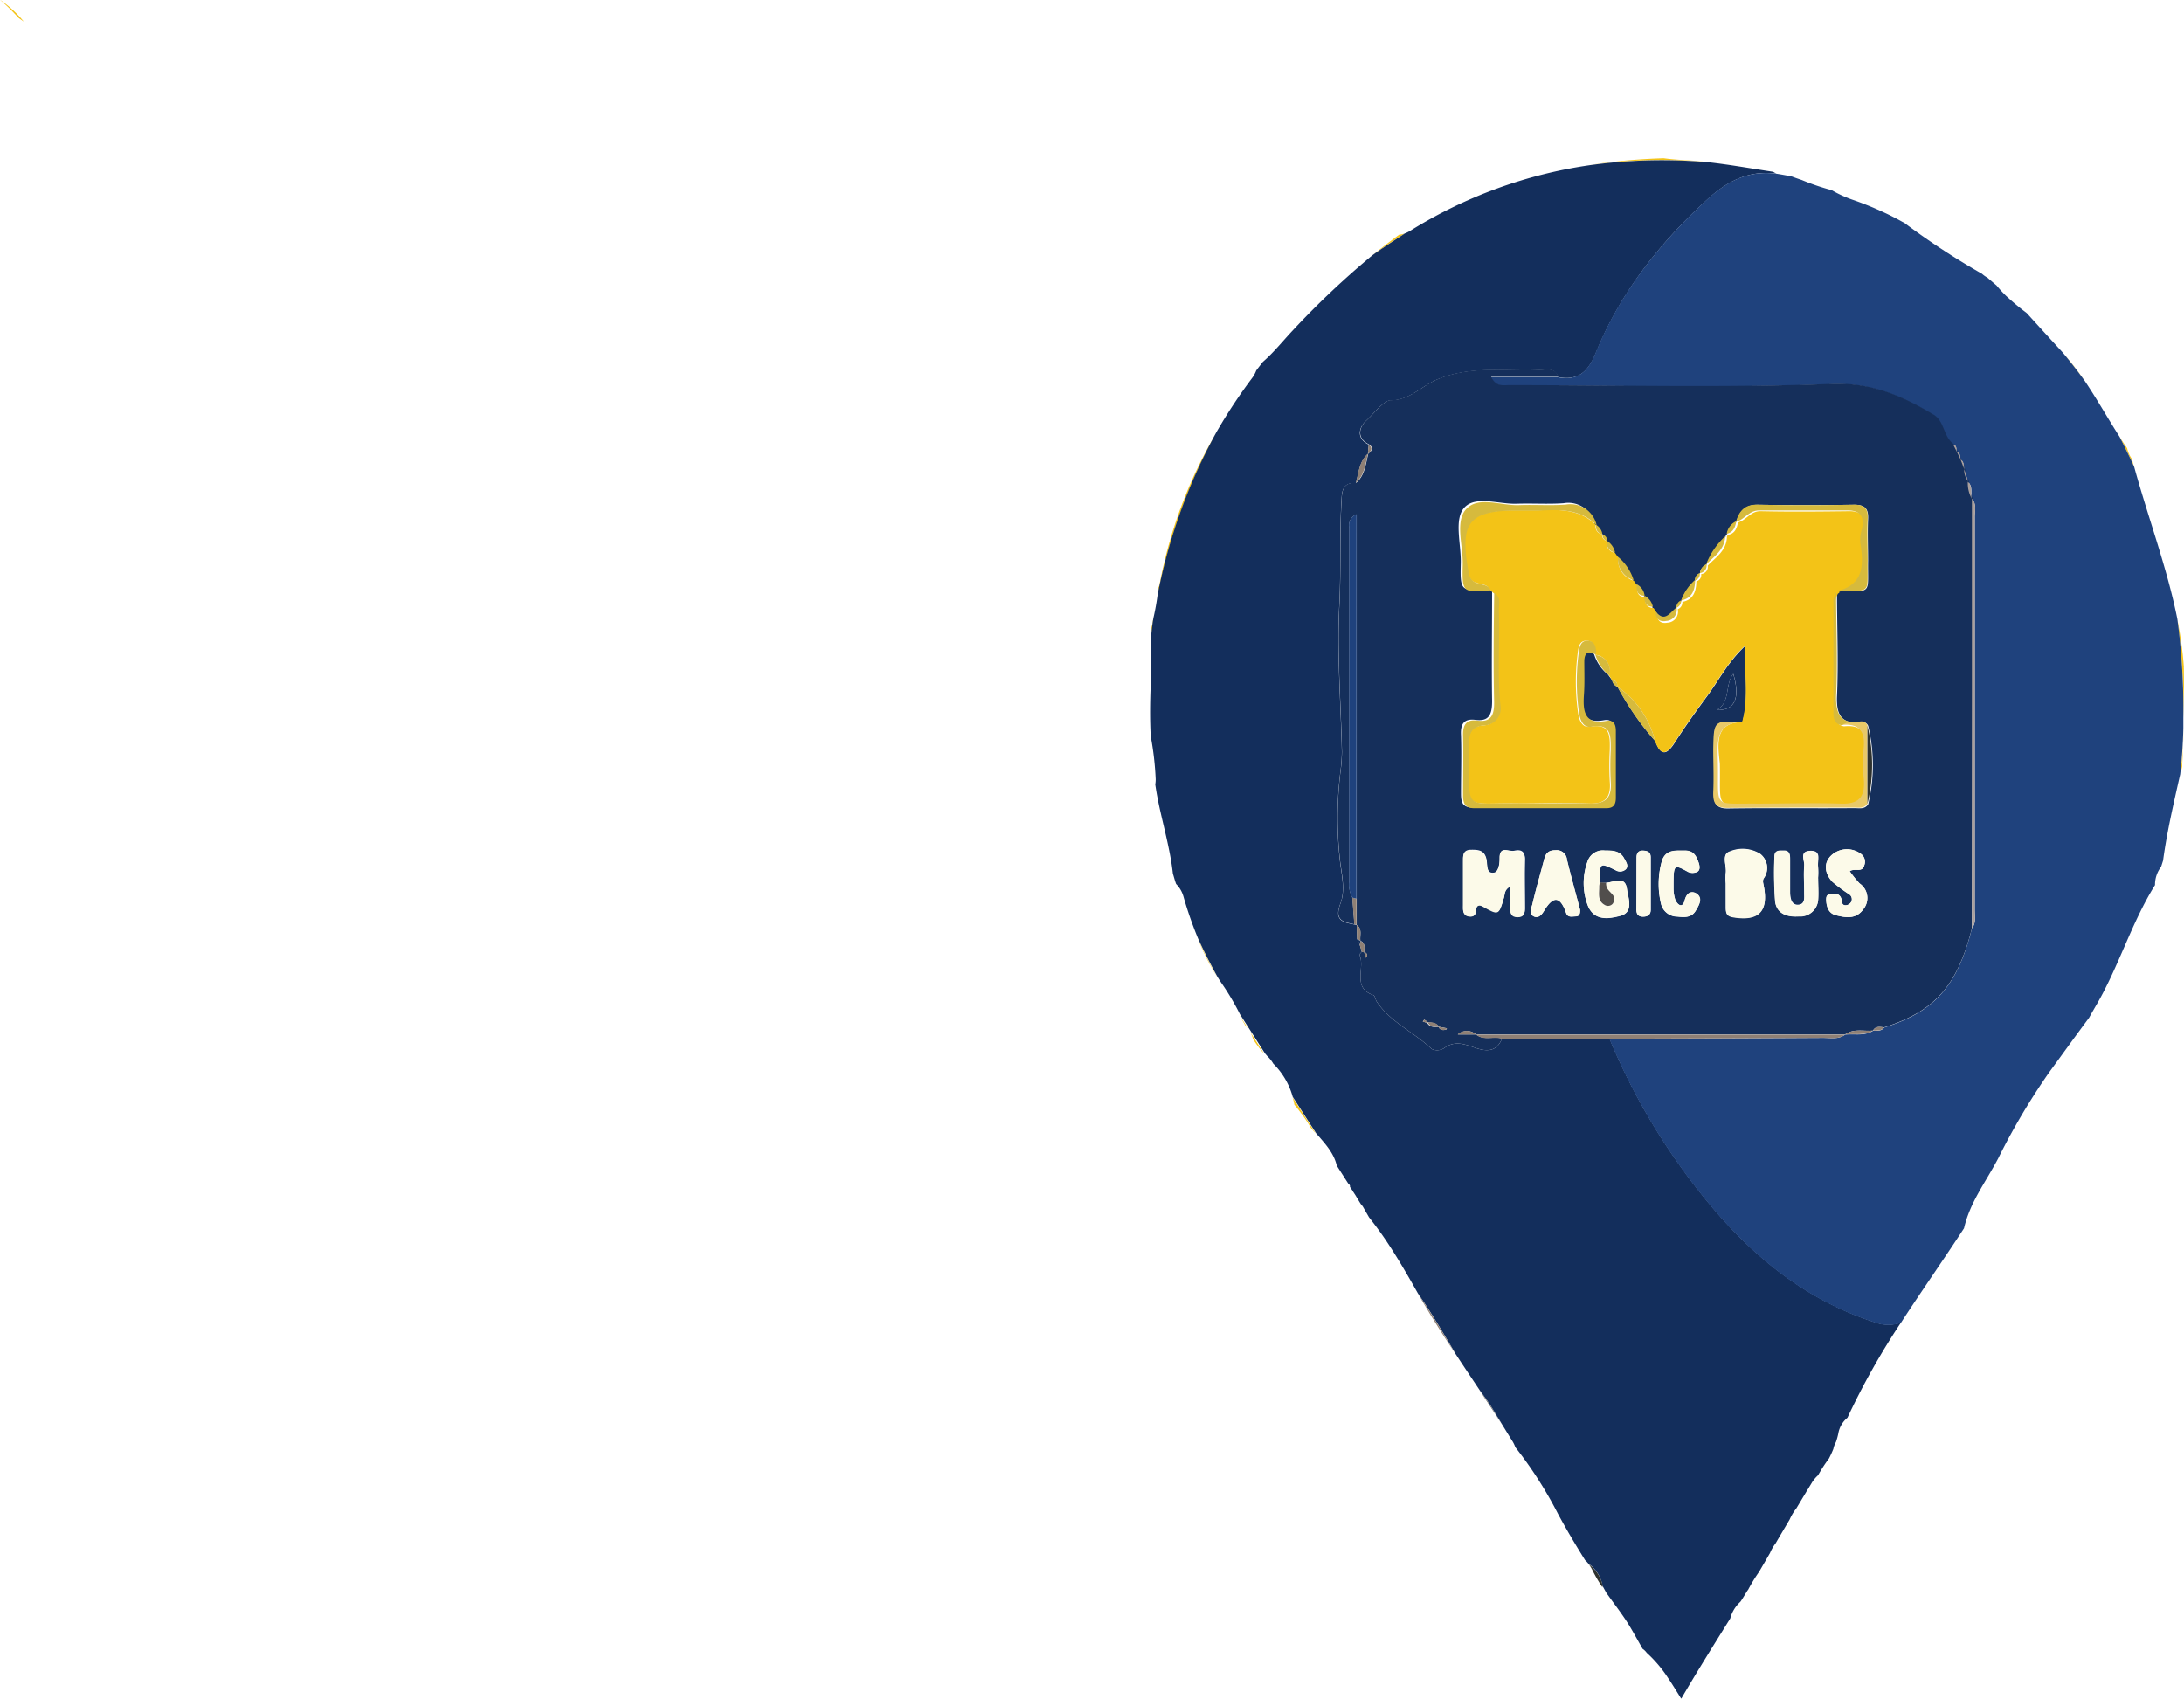 <svg id="Layer_1" data-name="Layer 1" xmlns="http://www.w3.org/2000/svg" viewBox="0 0 298.45 232.2"><defs><style>.cls-1{fill:#f3c317;}.cls-2{fill:#132e5c;}.cls-3{fill:#1f427d;}.cls-4{fill:#152f5b;}.cls-5{fill:#8f8075;}.cls-6{fill:#514e4c;}.cls-7{fill:#2e322f;}.cls-8{fill:#aa9f9c;}.cls-9{fill:#d6ba3d;}.cls-10{fill:#fcfae9;}.cls-11{fill:#e9c968;}.cls-12{fill:none;}</style></defs><path class="cls-1" d="M37.33,3.85l.74.53a15.86,15.86,0,0,0-3.26-3A27.46,27.46,0,0,1,37.33,3.85Z" transform="translate(-34.81 -1.41)"/><path class="cls-1" d="M201.18,135c-1-1.73-1.86-3.5-2.68-5.29A34,34,0,0,0,201.18,135Z" transform="translate(-34.81 -1.41)"/><path class="cls-1" d="M205,141.57a4.23,4.23,0,0,1,1,1.67s0,.07,0,.11a16,16,0,0,0,1.56,2.07l-3.43-5.37Z" transform="translate(-34.81 -1.41)"/><path class="cls-1" d="M192.06,87.68l0,1.19c.12-1.08.26-2.16.42-3.23Q192.3,86.65,192.06,87.68Z" transform="translate(-34.81 -1.41)"/><path class="cls-1" d="M193.32,81a3.08,3.08,0,0,1-.2.71c0,.32-.05.63-.09,1a76.37,76.37,0,0,1,8-22.16A63.94,63.94,0,0,0,193.32,81Z" transform="translate(-34.81 -1.41)"/><path class="cls-1" d="M226,33.49c-1.25.92-2.48,1.86-3.67,2.82,1.46-1.08,3-2.07,4.46-3A3.82,3.82,0,0,1,226,33.49Z" transform="translate(-34.81 -1.41)"/><path class="cls-1" d="M266.58,23.4c-1.53-.11-3-.16-4.42-.36a82.66,82.66,0,0,0-10.3.95,72.26,72.26,0,0,1,16.42-.42Z" transform="translate(-34.81 -1.41)"/><path class="cls-1" d="M316.9,49.86q1.46,1.77,2.79,3.62A34.54,34.54,0,0,0,316.9,49.86Z" transform="translate(-34.81 -1.41)"/><path class="cls-1" d="M325.49,62.67c-.36-.53-.72-1.06-1.07-1.6.72,1.35,1.39,2.72,2,4.12-.1-.36-.19-.71-.28-1.06A4,4,0,0,1,325.49,62.67Z" transform="translate(-34.81 -1.41)"/><path class="cls-1" d="M333.24,92.77a.9.9,0,0,1,0-.23,53.09,53.09,0,0,0-.91-6.56,94.12,94.12,0,0,1,.88,13.54C333.27,97.25,333.26,95,333.24,92.77Z" transform="translate(-34.81 -1.41)"/><path class="cls-1" d="M333,106.21q.15-2.67.21-5.34c0,2.13-.2,4.24-.43,6.32C332.85,106.86,332.93,106.54,333,106.21Z" transform="translate(-34.81 -1.41)"/><path class="cls-1" d="M214.64,156.36l-3.21-5,.12.38a4,4,0,0,1,.14.65c.22.27.44.52.64.79.39.5.76,1,1.1,1.53.17.26.32.51.47.78l0,0C214.12,155.76,214.38,156.06,214.64,156.36Z" transform="translate(-34.81 -1.41)"/><path class="cls-2" d="M290.93,182.08c-9.24-3-16.44-8.8-22.67-16.32a88.29,88.29,0,0,1-13.5-22.42H240.07c-.8,2-2.33,1.74-3.84,1.21s-2.71-.9-4.1.12a1.75,1.75,0,0,1-1.68.1c-2.39-2.3-5.56-3.59-7.49-6.45-.19-.28-.25-.83-.47-.91-3-1-1.05-3.8-1.92-5.55,0,0,.21-.25.33-.37-.09-.34-.19-.68-.29-1s-.22-.49-.34-.74l-.06-1.89a.64.64,0,0,0-.33-.1c-1.51-.31-2.8-.49-1.9-2.87.61-1.59.27-3.51,0-5.29a52.3,52.3,0,0,1,0-12.75,21.48,21.48,0,0,0,.2-2.65c-.14-6.72-.7-13.45-.35-20.14.25-5,0-9.89.33-14.82.11-1.41.72-1.88,1.94-1.8.4-1.4.46-3,1.66-4,0-.42.06-.84.1-1.26-1.75-.83-1.35-2.35-.43-3.21,1.1-1,2.48-2.84,3.37-2.83,2.65,0,4.3-2,6.4-2.86,4.82-2,9.65-1,14.46-1.32.83-.06,1.74-.12,2.08,1,2.64.49,4.05-.61,5.14-3.29,3.39-8.35,8.8-15.12,15.32-21.07,2.81-2.56,5.69-3.91,9.35-3.47-.15-.07-.3-.16-.44-.24l-.71-.11c-2.67-.41-5.4-.89-8.1-1.19a72.26,72.26,0,0,0-16.42.42,63.59,63.59,0,0,0-24.26,8.88,4.05,4.05,0,0,1-.83.42c-1.5,1-3,1.94-4.46,3a115.26,115.26,0,0,0-10.88,10.28c-1.26,1.33-2.58,3-4.07,4.28-.3.39-.61.78-.9,1.18a4.19,4.19,0,0,1-.59,1.06A72.72,72.72,0,0,0,201,60.54a76.37,76.37,0,0,0-8,22.16c-.13,1-.31,2-.52,2.94s-.3,2.15-.42,3.23c0,2.1.12,4.19,0,6.14-.1,2.41-.12,4.73,0,7a41.52,41.52,0,0,1,.68,5.9,4.08,4.08,0,0,1-.06.71c.06.39.12.78.19,1.18.62,3.52,1.83,7.38,2.22,11,.15.48.28,1,.44,1.42a4,4,0,0,1,1,1.7,53,53,0,0,0,2,5.75c.82,1.79,1.72,3.56,2.68,5.29.22.34.43.68.66,1a35.25,35.25,0,0,1,2.38,4.05l3.43,5.37c.15.17.3.36.47.52a4.83,4.83,0,0,1,.67.89l.18.18a10.12,10.12,0,0,1,2.46,4.33l3.21,5c1.15,1.34,2.4,2.63,2.81,4.4.53.84,1.07,1.68,1.61,2.52a.34.34,0,0,1,.19.39l.37.54.06.11.34.52c.23.39.47.78.71,1.17a3.51,3.51,0,0,1,.29.36l.84,1.46c.58.74,1.15,1.49,1.69,2.25,1.83,2.6,3.44,5.4,5,8.16,1.84,2.66,3.49,5.45,5.13,8.25,1.14,1.74,2.3,3.46,3.45,5.19a25.6,25.6,0,0,1,2.07,3.09c.26.4.52.82.76,1.24.51.81,1,1.63,1.52,2.45a4.44,4.44,0,0,1,.38.8,56,56,0,0,1,5.83,9.11c1.16,2.16,2.41,4.25,3.7,6.32a3.45,3.45,0,0,1,.45.48,4.7,4.7,0,0,1,1.94,3.06l.51.92c1.1,1.56,2.3,3.07,3.24,4.65.59,1,1.15,2,1.71,3a2.3,2.3,0,0,1,.57.55,17.51,17.51,0,0,1,2.89,3.4c.55.81,1.06,1.65,1.58,2.48.08.13.16.26.25.38,2.16-3.71,4.45-7.35,6.69-10.95a4.73,4.73,0,0,1,1.39-2.29c.1-.13.18-.27.27-.4l.67-1.09a1.34,1.34,0,0,1,.11-.14,22.22,22.22,0,0,1,1.52-2.48c.49-.86,1-1.71,1.48-2.56a5.72,5.72,0,0,1,.75-1.29c.64-1.1,1.29-2.19,1.93-3.28a7.23,7.23,0,0,1,.92-1.53l1.34-2.23a2.85,2.85,0,0,1,.23-.37l.55-.91a4.51,4.51,0,0,1,.84-1,20.75,20.75,0,0,1,1.5-2.31c.22-.43.42-.86.59-1.29a3,3,0,0,1,.35-.93,8.8,8.8,0,0,0,.33-1.19,3.57,3.57,0,0,1,1.25-2.15,100.42,100.42,0,0,1,7.31-13A5.29,5.29,0,0,1,290.93,182.08Z" transform="translate(-34.81 -1.41)"/><path class="cls-3" d="M332.35,86c-1.4-7-4-13.86-5.9-20.79-.64-1.4-1.31-2.77-2-4.12-1.61-2.51-3.07-5.12-4.73-7.59q-1.33-1.84-2.79-3.62l-.25-.3c-1.64-1.78-3.26-3.56-4.88-5.35l-.1-.09a33.55,33.55,0,0,1-2.82-2.36,17.59,17.59,0,0,1-1.23-1.35l-1.26-1.08a3.85,3.85,0,0,1-.73-.52,102,102,0,0,1-10.67-7l-.16-.07c-1-.56-2-1.07-3.07-1.54l-.37-.17c-1.08-.48-2.19-.91-3.27-1.29a16.3,16.3,0,0,1-3-1.36A32.52,32.52,0,0,1,281,26c-.47-.15-.91-.31-1.34-.47q-1.06-.22-2.16-.39c-3.66-.44-6.54.91-9.35,3.47-6.52,6-11.93,12.72-15.32,21.07-1.09,2.68-2.5,3.78-5.14,3.29h-9.2c.7,1.38,1.64,1.12,2.48,1.12,14.73,0,29.48.37,44.19-.17,5.36-.2,9.55,1.66,13.82,4.22,1.46.87,1.3,3,2.71,4,.51.15.44.62.5,1,.51.18.44.66.51,1.07.52.31.42.87.52,1.36l0,0,.52,1.63,0,.08c.73.63.3,1.56.54,2.31.67.75.37,1.68.38,2.52q0,26.81,0,53.61c0,.87.23,1.79-.38,2.57-2,7.93-5.13,11.38-12,13.55-.4.54-1,.41-1.52.44h0c-1.2.76-2.54.38-3.81.53-.91.68-2,.44-3,.44q-14.61.08-29.22.12a88.29,88.29,0,0,0,13.5,22.42c6.23,7.52,13.43,13.34,22.67,16.32a5.29,5.29,0,0,0,3.67.09c2.82-4.35,5.81-8.6,8.63-12.93h0c.83-3.6,2.93-6.23,4.69-9.59a91.6,91.6,0,0,1,6.95-11.73c1.82-2.49,3.62-5,5.45-7.45.34-.62.7-1.24,1.07-1.88,3-5.18,4.78-11.22,7.94-16.25v-.1a4,4,0,0,1,.83-2.4l.27-.85c.54-4,1.46-7.88,2.34-11.8.23-2.08.38-4.19.43-6.32,0-.45,0-.9,0-1.35A94.12,94.12,0,0,0,332.35,86Z" transform="translate(-34.81 -1.41)"/><path class="cls-4" d="M304.28,128.26c-2,7.93-5.13,11.38-12,13.55-.55-.05-1.14-.22-1.52.44h0c-1.28.13-2.63-.33-3.82.54h0l-50.43,0a1.83,1.83,0,0,0-2.48,0h2.5c1.08.87,2.39.19,3.54.55-.8,2-2.33,1.74-3.84,1.21s-2.71-.9-4.1.12a1.75,1.75,0,0,1-1.68.1c-2.39-2.3-5.56-3.59-7.49-6.45-.19-.28-.25-.83-.47-.91-3-1-1.05-3.8-1.92-5.55,0,0,.21-.25.33-.37a.63.63,0,0,1,.33.09l.23.72c.06-.06.17-.12.17-.19,0-.29-.07-.52-.4-.53,0-.6.22-1.27-.52-1.6-.1-.73.3-1.6-.5-2.16v0c0-1.2,0-2.4,0-3.6V71.7a1.56,1.56,0,0,0-1,1.8q0,24.14,0,48.26a3.72,3.72,0,0,0,.41,2.32c.09,1.21.18,2.43.28,3.65-1.51-.31-2.8-.49-1.9-2.87.61-1.59.27-3.51,0-5.29a52.3,52.3,0,0,1,0-12.75,21.48,21.48,0,0,0,.2-2.65c-.14-6.72-.7-13.45-.35-20.14.25-5,0-9.89.33-14.82.11-1.41.72-1.88,1.94-1.8,1.2-1,1.32-2.58,1.67-4l0,0c.49-.38.74-.79.11-1.27-1.75-.83-1.35-2.35-.43-3.21,1.1-1,2.48-2.84,3.37-2.83,2.65,0,4.3-2,6.4-2.86,4.82-2,9.65-1,14.46-1.32.83-.06,1.74-.12,2.08,1h-9.2c.7,1.38,1.64,1.12,2.48,1.12,14.73,0,29.48.37,44.19-.17,5.36-.2,9.55,1.66,13.82,4.22,1.46.87,1.3,3,2.71,4l.51,1,0,0,.54,1.1,0,0c.17.46.35.92.53,1.38l0,0a2.51,2.51,0,0,0,.53,1.63l0,.08a4.28,4.28,0,0,0,.55,2.33l0,0ZM255.12,94.37h0a1.16,1.16,0,0,0,.74.9l0,0a38.69,38.69,0,0,0,5.15,7.42c.73,2,1.52,2,2.65.24,1.41-2.2,2.93-4.33,4.48-6.43s2.77-4.56,5.14-6.79c-.06,3.84.56,7.13-.37,10.41-3.87-.21-3.87-.21-3.87,3.74,0,2,.07,3.9,0,5.85-.06,1.53.31,2.22,1.95,2.19,5.75-.09,11.5,0,17.26-.05.64,0,1.37.19,1.85-.52a22.89,22.89,0,0,0,0-10.73.89.89,0,0,0-1.13-.47c-2.5.19-3.24-1-3.13-3.59.21-4.69,0-9.4,0-14.1a.19.19,0,0,0,.17-.24c4.78,0,4,.5,4.08-4.22,0-1.86-.08-3.73,0-5.59.08-1.53-.47-2-1.9-2-4.4.06-8.8.06-13.2,0-1.67,0-2.46.84-2.9,2.34l.06-.05a2.3,2.3,0,0,0-1.32,1.73.33.33,0,0,0-.2.34,10.21,10.21,0,0,0-2.63,3.87l0-.06a1.49,1.49,0,0,0-.89,1.21h0a1,1,0,0,0-.66,1l0,0a6.84,6.84,0,0,0-1.91,2.81h0a1,1,0,0,0-.63,1v0c-.87.68-1.61,2.14-2.86.52l0,0-.44-.68,0,0a2.28,2.28,0,0,0-1.14-1.52h0a2,2,0,0,0-1.09-1.57l0,0-.47-.65,0,0a6.78,6.78,0,0,0-2.13-3.18v0l-.45-.64,0,0a2.45,2.45,0,0,0-1.09-1.59l0,0a1,1,0,0,0-.67-.95v0a1.78,1.78,0,0,0-.84-1.26l0,0a3.68,3.68,0,0,0-4.24-2.88c-2.11.15-4.24,0-6.36.07-2.44.1-5.58-1.11-7.14.45s-.5,5-.56,7.68c-.1,3.85,0,3.85,3.84,3.51l.44.4c0,5-.08,10,0,14.93,0,1.72-.36,2.82-2.25,2.57-1.56-.21-2.1.51-2,2.12.08,2.66,0,5.33,0,8,0,1.13.22,1.86,1.54,1.85,6,0,12,0,18,0,1,0,1.35-.42,1.34-1.43,0-3,0-6,0-9.07,0-1-.33-1.6-1.31-1.43-2.9.53-3.22-1.21-3.05-3.57.11-1.51,0-3,.05-4.54,0-1.3.59-1.53,1.61-.92h0a5.81,5.81,0,0,0,1.89,2.79l.1-.08-.09.09Zm-25.18,46.75a4.54,4.54,0,0,0-.5-.36,2,2,0,0,0-.2.25l.62.21c.37.64,1,.54,1.54.53.21.46.58.47,1,.38.06,0,.09-.12.14-.19l-1.1-.21C231.06,141.17,230.49,141.17,229.94,141.12Zm24.35-19.06-.83,0c-.06-2.78-.06-2.77,2.12-1.71a1.17,1.17,0,0,0,1.42-.14c.41-.47,0-1-.23-1.44-.58-1.12-1.61-1.09-2.65-1.1a2.2,2.2,0,0,0-2.39,1.56,8.57,8.57,0,0,0,.08,6c.88,2.12,2.91,1.76,4.45,1.35,1.87-.51,1-2.5.87-3.67C256.88,121,255.35,122,254.29,122.06Zm-13.09.5c0,1.07,0,2,0,2.92,0,.7.14,1.2,1,1.21s1-.5,1-1.19c0-2.22-.06-4.44,0-6.66,0-1.21-.66-1.34-1.45-1.17s-2-.75-2,1c0,.83-.18,2-.86,2-1,.12-.79-1.09-.94-1.81-.26-1.25-1.07-1.33-2.09-1.32-1.2,0-1.1.82-1.11,1.62,0,2,0,3.9,0,5.86,0,.58-.16,1.33.63,1.54s1.12,0,1.18-.91c0-.58.43-.68.89-.41,2.2,1.22,2.18,1.22,2.9-1.24C240.46,123.61,240.38,123,241.2,122.56Zm29.44-.43c0,1.06,0,2.12,0,3.18,0,.76.07,1.26,1,1.42,3.49.58,4.88-.79,4.18-4.31-.07-.36-.18-.65,0-1a2.41,2.41,0,0,0-.46-3.32,4.55,4.55,0,0,0-4.14-.35c-1.26.38-.4,2-.59,3A7.27,7.27,0,0,0,270.64,122.13Zm-19.91,3.62c-.6-2.29-1.24-4.57-1.79-6.87a1.39,1.39,0,0,0-1.55-1.27c-1,0-1.35.42-1.57,1.28-.53,2-1.12,4-1.6,6.1-.13.51-.55,1.27.17,1.65s1.17-.33,1.44-.77c1.25-2.07,2.19-2,3,.31.23.66.81.48,1.3.47S250.76,126.23,250.73,125.75Zm32.53-4.34h0a10.54,10.54,0,0,0,0-1.59c-.12-.83.55-2.18-1.05-2.14s-.77,1.29-.84,2c-.11,1.22,0,2.47,0,3.71,0,.7.1,1.6-.82,1.66s-1.1-.89-1.11-1.7c0-1.51,0-3,0-4.52,0-.68-.09-1.24-.94-1.19-.59,0-1.22-.08-1.2.88a51.6,51.6,0,0,0,.1,6.1c.24,1.77,1.78,2.14,3.27,2a2.44,2.44,0,0,0,2.61-2.34C283.33,123.37,283.26,122.39,283.26,121.41Zm4.32-.94c.69-.45,1.72.27,2-.83a1.31,1.31,0,0,0-.37-1.46,3.17,3.17,0,0,0-4,0c-1.28,1.06-1.1,2.56,0,3.74a21.57,21.57,0,0,0,2.27,1.69.79.79,0,0,1,.06,1.33c-.35.27-1,.3-1-.24-.14-1.09-.7-1.24-1.56-1.12-.58.07-.64.44-.61.92.07,1,.42,1.78,1.38,2,1.33.33,2.73.55,3.7-.84a2.41,2.41,0,0,0-.51-3.51A14.66,14.66,0,0,1,287.58,120.47Zm-24.08,2.34c0-3.32,0-3.32,2-2.22a1.48,1.48,0,0,0,1.2,0c.44-.21.39-.75.26-1.17-.32-1-.75-1.77-1.93-1.75s-2.63-.22-3.14,1.48a11.54,11.54,0,0,0-.11,5.75,2.28,2.28,0,0,0,2.24,1.79c.93.1,1.92.18,2.51-.8.43-.73,1-1.68.14-2.32-.57-.39-1.35-.25-1.65.9s-1,.59-1.3-.13A5.12,5.12,0,0,1,263.5,122.81Zm-5.06-.76v3.46c0,.69.11,1.23.95,1.18.6,0,1-.28,1-.93q0-3.6,0-7.19c0-.67-.39-.9-1-.91s-.93.28-.93.93C258.44,119.74,258.45,120.89,258.44,122.05Zm11-23.62c2.45.13,3.22-1.65,2.23-4.93C270.5,95,271.32,97.36,269.43,98.43Z" transform="translate(-34.81 -1.41)"/><path class="cls-5" d="M229.26,179.37c1.42,2.43,2.93,4.78,4.47,7.12-1.64-2.79-3.29-5.59-5.13-8.25Z" transform="translate(-34.81 -1.41)"/><path class="cls-5" d="M236.51,142.81l50.43,0c-.91.68-2,.44-3,.44q-14.61.08-29.22.12H240.07c-1.15-.36-2.46.32-3.54-.55Z" transform="translate(-34.81 -1.41)"/><path class="cls-6" d="M240,196c-.25-.42-.5-.84-.76-1.24a26.41,26.41,0,0,0-2.07-3.09C238.13,193.11,239.08,194.55,240,196Z" transform="translate(-34.81 -1.41)"/><path class="cls-7" d="M252.42,216a19.57,19.57,0,0,0,1.33,2.28l.08-.06a4.7,4.7,0,0,0-1.94-3.05A3.81,3.81,0,0,1,252.42,216Z" transform="translate(-34.81 -1.41)"/><path class="cls-5" d="M221.75,63.39c-.35,1.44-.47,3-1.67,4C220.48,66,220.54,64.43,221.75,63.39Z" transform="translate(-34.81 -1.41)"/><path class="cls-5" d="M219.88,127.73c-.1-1.22-.19-2.44-.28-3.65l.58.16c0,1.2,0,2.4,0,3.6A.62.62,0,0,0,219.88,127.73Z" transform="translate(-34.81 -1.41)"/><path class="cls-5" d="M220.21,127.81c.8.56.4,1.43.5,2.16h0l-.46-.24Z" transform="translate(-34.81 -1.41)"/><path class="cls-5" d="M220.71,130c.74.33.54,1,.52,1.6h0a.63.63,0,0,0-.33-.09c-.09-.34-.19-.68-.29-1a4.05,4.05,0,0,0,.12-.5Z" transform="translate(-34.81 -1.41)"/><path class="cls-5" d="M221.84,62.15c.63.48.38.89-.11,1.27Z" transform="translate(-34.81 -1.41)"/><path class="cls-4" d="M220.73,130a4.05,4.05,0,0,1-.12.5c-.11-.25-.22-.49-.34-.74Z" transform="translate(-34.81 -1.41)"/><path class="cls-8" d="M304.28,128.26l0-58.72c.69.75.38,1.69.39,2.54q0,26.81,0,53.61C304.66,126.56,304.89,127.48,304.28,128.26Z" transform="translate(-34.81 -1.41)"/><path class="cls-5" d="M286.93,142.79c1.19-.87,2.54-.41,3.82-.54C289.55,143,288.21,142.63,286.93,142.79Z" transform="translate(-34.81 -1.41)"/><path class="cls-8" d="M304.27,69.58a4.28,4.28,0,0,1-.55-2.33C304.46,67.88,304,68.82,304.27,69.58Z" transform="translate(-34.81 -1.41)"/><path class="cls-5" d="M290.76,142.25c.38-.66,1-.49,1.52-.44C291.88,142.35,291.3,142.22,290.76,142.25Z" transform="translate(-34.81 -1.41)"/><path class="cls-8" d="M303.75,67.17a2.51,2.51,0,0,1-.53-1.63C303.4,66.08,303.58,66.62,303.75,67.17Z" transform="translate(-34.81 -1.41)"/><path class="cls-8" d="M303.25,65.57c-.18-.46-.36-.92-.53-1.38C303.25,64.5,303.15,65.08,303.25,65.57Z" transform="translate(-34.81 -1.41)"/><path class="cls-8" d="M302.74,64.23l-.54-1.1C302.75,63.3,302.66,63.81,302.74,64.23Z" transform="translate(-34.81 -1.41)"/><path class="cls-8" d="M302.23,63.17l-.51-1C302.24,62.28,302.16,62.77,302.23,63.17Z" transform="translate(-34.81 -1.41)"/><path class="cls-1" d="M272.87,100.09c.93-3.28.31-6.57.37-10.41-2.37,2.23-3.57,4.67-5.14,6.79s-3.07,4.23-4.48,6.43c-1.13,1.77-1.92,1.76-2.65-.24a12.72,12.72,0,0,0-5.15-7.42l0,0c0-.52-.18-.88-.74-.9h0l-.39-.64.09-.09-.1.08a2.16,2.16,0,0,0-1.89-2.79h0c0-1-.1-1.94-1.23-1.92-1,0-1.08,1.08-1.17,1.81a30.46,30.46,0,0,0,.06,8c.14,1,.53,2.14,1.71,1.93,2.75-.49,2.66,1.33,2.63,3.22a40.54,40.54,0,0,0,0,4.27c.21,2.41-.84,3.12-3,3-3.06-.13-6.12,0-9.17,0-8.43-.17-7,1.53-7.18-7.95,0-1.51.28-2.54,2-2.72a2.29,2.29,0,0,0,2.29-2.63c-.45-4.36-.07-8.72-.22-13.08,0-.84.33-1.82-.64-2.4l-.44-.4c-.58-1.33-2.61-.26-3-2.3-1.32-6.81-.1-8.58,6.34-8.58,1.11,0,2.21,0,3.31,0,2.8-.11,5.58-.2,7.81,2l0,0a1,1,0,0,0,.84,1.26v0a.9.9,0,0,0,.67.95l0,0a1.3,1.3,0,0,0,1.09,1.59l0,0,.45.64v0a3,3,0,0,0,2.13,3.18l0,0,.47.65,0,0c-.06.86.05,1.57,1.09,1.57h0c-.08.89.22,1.47,1.15,1.52l0,0c.15.23.29.46.44.68l0,0c0,1.06.56,1.49,1.45,1.32a1.51,1.51,0,0,0,1.41-1.84v0a1,1,0,0,0,.63-1h0c1.49-.29,1.89-1.41,1.91-2.81l0,0a.89.89,0,0,0,.66-1h0a1,1,0,0,0,.89-1.21l0,.06c1.1-1.12,2.53-2,2.63-3.87a.33.33,0,0,1,.2-.34c.9-.19,1.17-.91,1.32-1.73l-.06.05c1.15-.26,1.76-1.58,3.14-1.55,4.05.09,8.12.05,12.18,0,1.7,0,2.26.88,1.89,2.57a5.05,5.05,0,0,0-.22,1.83c.49,3,.49,5.71-3.09,6.6a.19.19,0,0,1-.17.24,2.93,2.93,0,0,0-.37,1c0,5.14,0,10.28,0,15.42,0,.87.22,1.59,1.19,1.74,2.14-.22,3.16.69,2.95,3.06a23.31,23.31,0,0,0,0,4.26c.24,2.51-.64,3.53-3.13,3.43-3.8-.17-7.62,0-11.43,0-6.25-.06-5.23.78-5.37-5.68C269.51,102.9,269.18,100.18,272.87,100.09Z" transform="translate(-34.81 -1.41)"/><path class="cls-9" d="M239,82.43c1,.58.61,1.56.64,2.4.15,4.36-.23,8.72.22,13.08a2.29,2.29,0,0,1-2.29,2.63c-1.74.18-2.05,1.21-2,2.72.16,9.48-1.25,7.78,7.18,7.95,3,.06,6.11-.09,9.17,0,2.15.09,3.2-.62,3-3a40.54,40.54,0,0,1,0-4.27c0-1.89.12-3.71-2.63-3.22-1.18.21-1.57-1-1.71-1.93a30.46,30.46,0,0,1-.06-8c.09-.73.19-1.8,1.17-1.81,1.13,0,1.27.95,1.23,1.92-1-.61-1.6-.38-1.61.92,0,1.51.06,3-.05,4.54-.17,2.36.15,4.1,3.05,3.57,1-.17,1.32.43,1.31,1.43,0,3,0,6,0,9.07,0,1-.36,1.44-1.34,1.43-6,0-12,0-18,0-1.32,0-1.55-.72-1.54-1.85,0-2.67.07-5.34,0-8-.06-1.61.48-2.33,2-2.12,1.89.25,2.27-.85,2.25-2.57C238.87,92.39,238.93,87.41,239,82.43Z" transform="translate(-34.81 -1.41)"/><path class="cls-10" d="M241.2,122.56c-.82.42-.74,1-.87,1.52-.72,2.46-.7,2.46-2.9,1.24-.46-.27-.86-.17-.89.41-.06.86-.5,1.09-1.18.91s-.62-1-.63-1.54c0-2,0-3.91,0-5.86,0-.8-.09-1.61,1.11-1.62,1,0,1.83.07,2.09,1.32.15.72-.06,1.93.94,1.81.68-.08.89-1.2.86-2-.06-1.8,1.24-.91,2-1s1.49,0,1.45,1.17c-.06,2.22,0,4.44,0,6.66,0,.69-.14,1.2-1,1.19s-1-.51-1-1.21C241.21,124.55,241.2,123.63,241.2,122.56Z" transform="translate(-34.81 -1.41)"/><path class="cls-3" d="M220.18,124.24l-.58-.16a3.72,3.72,0,0,1-.41-2.32q0-24.12,0-48.26a1.56,1.56,0,0,1,1-1.8Z" transform="translate(-34.81 -1.41)"/><path class="cls-10" d="M270.64,122.13a7.27,7.27,0,0,1,0-1.32c.19-1-.67-2.65.59-3a4.55,4.55,0,0,1,4.14.35,2.41,2.41,0,0,1,.46,3.32c-.18.32-.07.61,0,1,.7,3.52-.69,4.89-4.18,4.31-1-.16-1-.66-1-1.42C270.65,124.25,270.64,123.19,270.64,122.13Z" transform="translate(-34.81 -1.41)"/><path class="cls-10" d="M250.73,125.75c0,.48,0,.89-.61.9s-1.07.19-1.3-.47c-.8-2.26-1.74-2.38-3-.31-.27.44-.77,1.12-1.44.77s-.3-1.14-.17-1.65c.48-2,1.07-4.06,1.6-6.1.22-.86.6-1.31,1.57-1.28a1.39,1.39,0,0,1,1.55,1.27C249.49,121.18,250.13,123.46,250.73,125.75Z" transform="translate(-34.81 -1.41)"/><path class="cls-10" d="M283.26,121.41c0,1,.07,2,0,2.92a2.44,2.44,0,0,1-2.61,2.34c-1.49.1-3-.27-3.27-2a51.6,51.6,0,0,1-.1-6.1c0-1,.61-.85,1.2-.88.85-.05.94.51.94,1.19,0,1.51,0,3,0,4.52,0,.81.06,1.76,1.11,1.7s.81-1,.82-1.66c0-1.24-.08-2.49,0-3.71.07-.72-.63-2,.84-2s.93,1.31,1.05,2.14a10.54,10.54,0,0,1,0,1.59Z" transform="translate(-34.81 -1.41)"/><path class="cls-10" d="M287.58,120.47a14.66,14.66,0,0,0,1.35,1.69,2.41,2.41,0,0,1,.51,3.51c-1,1.39-2.37,1.17-3.7.84-1-.23-1.31-1-1.38-2,0-.48,0-.85.61-.92.86-.12,1.42,0,1.56,1.12.07.54.68.51,1,.24a.79.79,0,0,0-.06-1.33,21.57,21.57,0,0,1-2.27-1.69c-1.08-1.18-1.26-2.68,0-3.74a3.17,3.17,0,0,1,4,0,1.31,1.31,0,0,1,.37,1.46C289.3,120.74,288.27,120,287.58,120.47Z" transform="translate(-34.81 -1.41)"/><path class="cls-10" d="M254.29,122.06c1.06-.08,2.59-1,2.84.81.16,1.17,1,3.16-.87,3.67-1.54.41-3.57.77-4.45-1.35a8.57,8.57,0,0,1-.08-6,2.2,2.2,0,0,1,2.39-1.56c1,0,2.07,0,2.65,1.1.23.44.64,1,.23,1.44a1.17,1.17,0,0,1-1.42.14c-2.18-1.06-2.18-1.07-2.12,1.71a2.13,2.13,0,0,0-.11.5c0,.91-.32,2,.71,2.55a.85.85,0,0,0,1.14-.15c.75-1.15-.67-1.51-.85-2.33C254.32,122.41,254.31,122.24,254.29,122.06Z" transform="translate(-34.81 -1.41)"/><path class="cls-9" d="M253,73.2c-2.23-2.25-5-2.16-7.81-2-1.1,0-2.2,0-3.31,0-6.44,0-7.66,1.77-6.34,8.58.39,2,2.42,1,3,2.3-3.85.34-3.94.34-3.84-3.51.06-2.63-1.14-6,.56-7.68s4.7-.35,7.14-.45c2.12-.08,4.25.08,6.36-.07A3.68,3.68,0,0,1,253,73.2Z" transform="translate(-34.81 -1.41)"/><path class="cls-10" d="M263.5,122.81a5.12,5.12,0,0,0,.23,1.5c.27.72,1,1.36,1.3.13s1.08-1.29,1.65-.9c.91.64.29,1.59-.14,2.32-.59,1-1.58.9-2.51.8a2.28,2.28,0,0,1-2.24-1.79,11.54,11.54,0,0,1,.11-5.75c.51-1.7,1.88-1.46,3.14-1.48s1.61.79,1.93,1.75c.13.42.18,1-.26,1.17a1.48,1.48,0,0,1-1.2,0C263.52,119.49,263.49,119.49,263.5,122.81Z" transform="translate(-34.81 -1.41)"/><path class="cls-9" d="M285.93,82.17c3.58-.89,3.58-3.59,3.09-6.6a5.05,5.05,0,0,1,.22-1.83c.37-1.69-.19-2.57-1.89-2.57-4.06,0-8.13,0-12.18,0-1.38,0-2,1.29-3.14,1.55.44-1.5,1.23-2.37,2.9-2.34,4.4.09,8.8.09,13.2,0,1.43,0,2,.46,1.9,2-.1,1.86,0,3.73,0,5.59C289.93,82.67,290.71,82.12,285.93,82.17Z" transform="translate(-34.81 -1.41)"/><path class="cls-11" d="M272.87,100.09c-3.69.09-3.36,2.81-3.31,5.46.14,6.46-.88,5.62,5.37,5.68,3.81,0,7.63-.12,11.43,0,2.49.1,3.37-.92,3.13-3.43a23.31,23.31,0,0,1,0-4.26c.21-2.37-.81-3.28-3-3.06.72-.59,1.58-.27,2.37-.43a.89.89,0,0,1,1.13.47q0,5.36,0,10.73c-.48.71-1.21.52-1.85.52-5.76,0-11.51,0-17.26.05-1.64,0-2-.66-1.95-2.19.09-2,0-3.9,0-5.85C269,99.88,269,99.88,272.87,100.09Z" transform="translate(-34.81 -1.41)"/><path class="cls-10" d="M258.44,122.05c0-1.16,0-2.31,0-3.46,0-.65.3-1,.93-.93s1,.24,1,.91q0,3.59,0,7.19c0,.65-.38.89-1,.93-.84,0-1-.49-.95-1.18Z" transform="translate(-34.81 -1.41)"/><path class="cls-9" d="M288.9,100.1c-.79.16-1.65-.16-2.37.43-1-.15-1.18-.87-1.18-1.74,0-5.14,0-10.28,0-15.42a2.93,2.93,0,0,1,.37-1c0,4.7.22,9.41,0,14.1C285.66,99.13,286.4,100.29,288.9,100.1Z" transform="translate(-34.81 -1.41)"/><path class="cls-9" d="M255.82,95.24a12.72,12.72,0,0,1,5.15,7.42A38.69,38.69,0,0,1,255.82,95.24Z" transform="translate(-34.81 -1.41)"/><path class="cls-2" d="M269.43,98.43c1.89-1.07,1.07-3.43,2.23-4.93C272.65,96.78,271.88,98.56,269.43,98.43Z" transform="translate(-34.81 -1.41)"/><path class="cls-7" d="M290,111.3q0-5.37,0-10.73A22.89,22.89,0,0,1,290,111.3Z" transform="translate(-34.81 -1.41)"/><path class="cls-6" d="M254.29,122.06c0,.18,0,.35.06.52.18.82,1.6,1.18.85,2.33a.85.85,0,0,1-1.14.15c-1-.58-.68-1.64-.71-2.55a2.13,2.13,0,0,1,.11-.5Z" transform="translate(-34.81 -1.41)"/><path class="cls-9" d="M263.91,84.43a1.51,1.51,0,0,1-1.41,1.84c-.89.17-1.47-.26-1.45-1.32C262.3,86.57,263,85.11,263.91,84.43Z" transform="translate(-34.81 -1.41)"/><path class="cls-9" d="M258.05,80.69a3,3,0,0,1-2.13-3.18A6.78,6.78,0,0,1,258.05,80.69Z" transform="translate(-34.81 -1.41)"/><path class="cls-9" d="M270.57,74.7c-.1,1.88-1.53,2.75-2.63,3.87A10.21,10.21,0,0,1,270.57,74.7Z" transform="translate(-34.81 -1.41)"/><path class="cls-9" d="M252.83,90.93a2.16,2.16,0,0,1,1.89,2.79A5.81,5.81,0,0,1,252.83,90.93Z" transform="translate(-34.81 -1.41)"/><path class="cls-9" d="M266.45,80.66c0,1.4-.42,2.52-1.91,2.81A6.84,6.84,0,0,1,266.45,80.66Z" transform="translate(-34.81 -1.41)"/><path class="cls-5" d="M236.53,142.78H234a1.83,1.83,0,0,1,2.48,0Z" transform="translate(-34.81 -1.41)"/><path class="cls-9" d="M272.09,72.63c-.15.82-.42,1.54-1.32,1.73A2.3,2.3,0,0,1,272.09,72.63Z" transform="translate(-34.81 -1.41)"/><path class="cls-9" d="M259.55,82.82c-1,0-1.15-.71-1.09-1.57A2,2,0,0,1,259.55,82.82Z" transform="translate(-34.81 -1.41)"/><path class="cls-9" d="M260.68,84.33c-.93,0-1.23-.63-1.15-1.52A2.26,2.26,0,0,1,260.68,84.33Z" transform="translate(-34.81 -1.41)"/><path class="cls-9" d="M255.51,76.92a1.3,1.3,0,0,1-1.09-1.59A2.45,2.45,0,0,1,255.51,76.92Z" transform="translate(-34.81 -1.41)"/><path class="cls-9" d="M268,78.51a1,1,0,0,1-.89,1.21A1.49,1.49,0,0,1,268,78.51Z" transform="translate(-34.81 -1.41)"/><path class="cls-9" d="M253.78,74.41a1,1,0,0,1-.84-1.26A1.78,1.78,0,0,1,253.78,74.41Z" transform="translate(-34.81 -1.41)"/><path class="cls-5" d="M231.42,141.73l1.1.21c-.05.07-.08.18-.14.19-.4.09-.77.08-1-.38Z" transform="translate(-34.81 -1.41)"/><path class="cls-5" d="M230,141.12c.54,0,1.11,0,1.47.61l0,0c-.57,0-1.17.11-1.54-.53Z" transform="translate(-34.81 -1.41)"/><path class="cls-9" d="M264.54,83.46a1,1,0,0,1-.63,1A1,1,0,0,1,264.54,83.46Z" transform="translate(-34.81 -1.41)"/><path class="cls-5" d="M221.23,131.57c.33,0,.42.24.4.53,0,.07-.11.13-.17.19l-.23-.72Z" transform="translate(-34.81 -1.41)"/><path class="cls-9" d="M267.09,79.73a.89.89,0,0,1-.66,1A1,1,0,0,1,267.09,79.73Z" transform="translate(-34.81 -1.41)"/><path class="cls-5" d="M229.86,141.22l-.62-.21a2,2,0,0,1,.2-.25,5.88,5.88,0,0,1,.51.36Z" transform="translate(-34.81 -1.41)"/><path class="cls-9" d="M254.46,75.38a.9.9,0,0,1-.67-.95A1,1,0,0,1,254.46,75.38Z" transform="translate(-34.81 -1.41)"/><path class="cls-9" d="M255.1,94.37c.56,0,.74.38.74.9A1.16,1.16,0,0,1,255.1,94.37Z" transform="translate(-34.81 -1.41)"/><path class="cls-9" d="M254.73,93.73l.39.64Z" transform="translate(-34.81 -1.41)"/><path class="cls-9" d="M261.08,85c-.15-.22-.29-.45-.44-.68C260.79,84.54,260.93,84.77,261.08,85Z" transform="translate(-34.81 -1.41)"/><path class="cls-9" d="M258.48,81.29l-.47-.65C258.17,80.86,258.33,81.07,258.48,81.29Z" transform="translate(-34.81 -1.41)"/><path class="cls-9" d="M255.93,77.54l-.45-.64Z" transform="translate(-34.81 -1.41)"/><path class="cls-12" d="M262,24c-35.45.87-66,30.44-70,66a80,80,0,0,0,19.32,61h0l4.58,6.87a9.48,9.48,0,0,1,1.1,1.65l48.44,72.66c2.68-4.5,5.51-8.91,8.17-13.27a4.14,4.14,0,0,1,.61-.78c2.67-4.76,5.43-9.43,8.22-14a4.23,4.23,0,0,1,1-1.13l1.79-3.09a12.55,12.55,0,0,0,.84-2.51,3.56,3.56,0,0,1,1.22-2.13c3.63-8,8.8-15.25,13.73-22.6l2.52-4.34c.95-3.12,2.82-5.58,4.42-8.63a91.6,91.6,0,0,1,6.95-11.73c.7-1,1.4-1.91,2.09-2.87l0-.05-1.09.06a77.8,77.8,0,0,0,10.24-16.57c.1-.21.19-.42.28-.62A74.17,74.17,0,0,0,332,109C338.8,64.85,304.73,23,262,24Z" transform="translate(-34.81 -1.41)"/></svg>